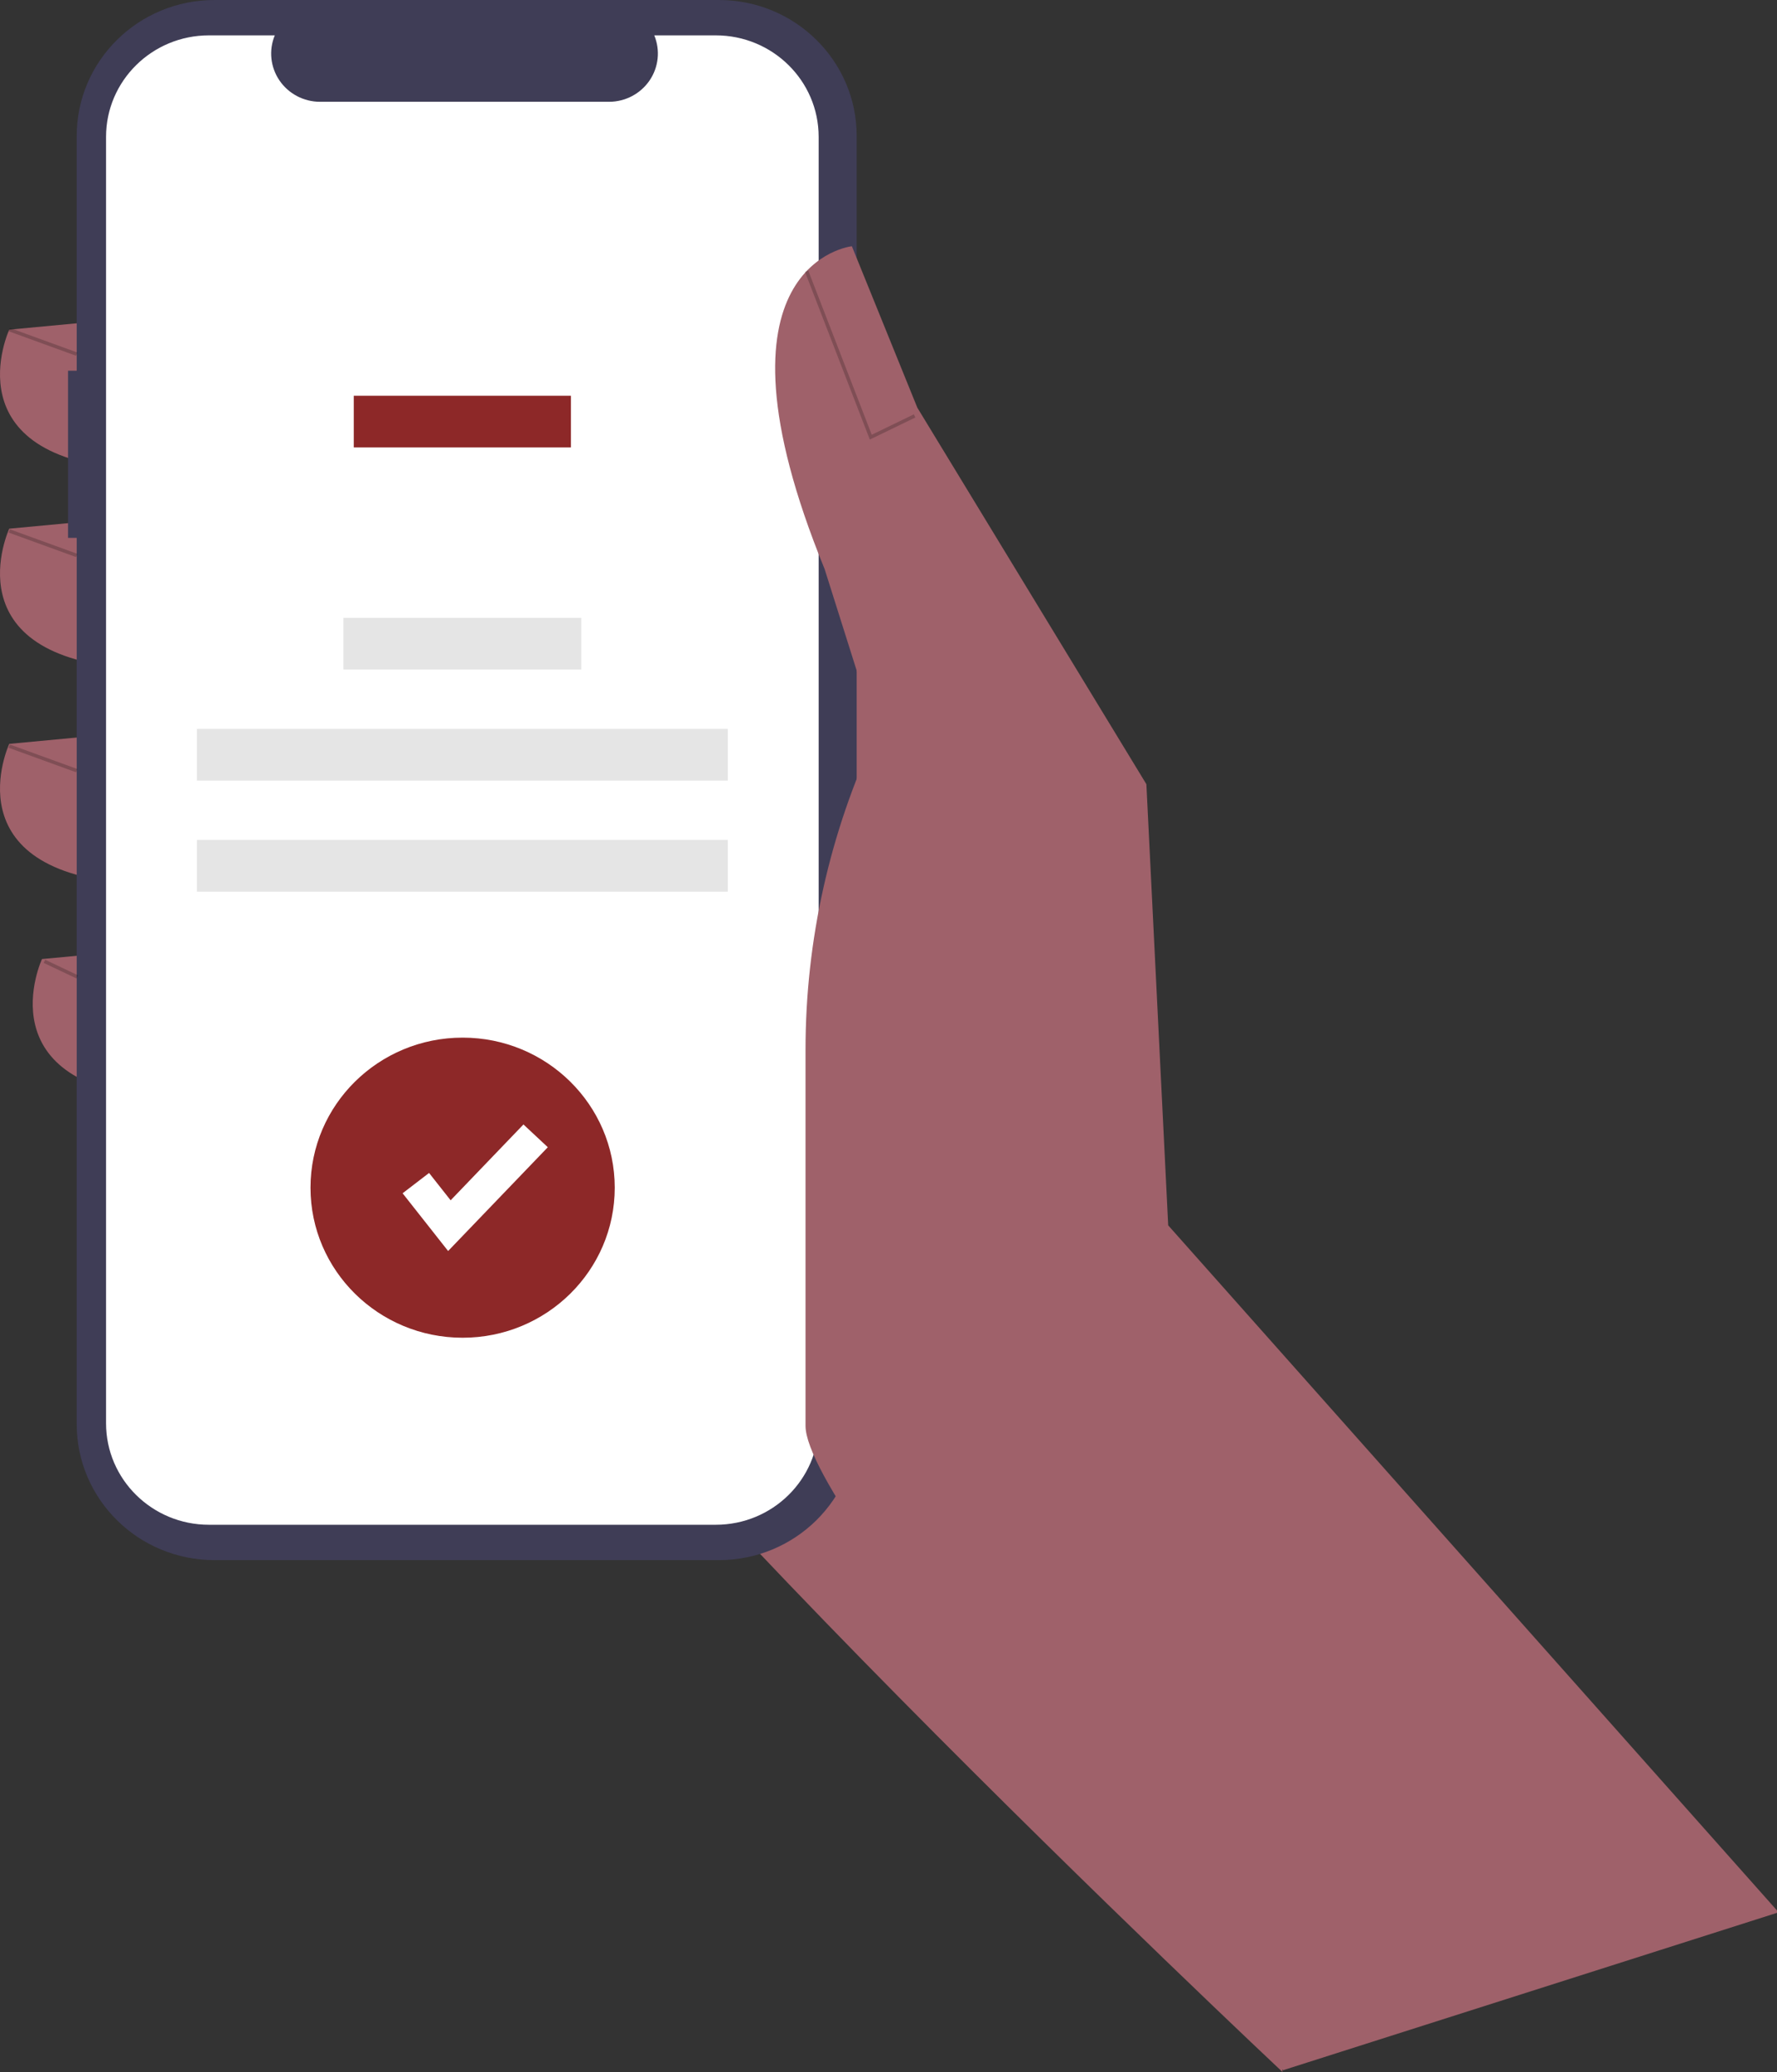 <?xml version="1.0" encoding="UTF-8"?>
<svg xmlns="http://www.w3.org/2000/svg" xmlns:xlink="http://www.w3.org/1999/xlink" width="857px" height="999px" viewBox="0 0 857 999" version="1.1">
<rect x="0" y="0" width="857" height="999" fill="#333333" stroke="none"/>
<defs>
<filter id="alpha" filterUnits="objectBoundingBox" x="0%" y="0%" width="100%" height="100%">
  <feColorMatrix type="matrix" in="SourceGraphic" values="0 0 0 0 1 0 0 0 0 1 0 0 0 0 1 0 0 0 1 0"/>
</filter>
<mask id="mask0">
  <g filter="url(#alpha)">
<rect x="0" y="0" width="857" height="999" style="fill:rgb(0%,0%,0%);fill-opacity:0.2;stroke:none;"/>
  </g>
</mask>
<clipPath id="clip1">
  <rect x="0" y="0" width="857" height="999"/>
</clipPath>
<g id="surface5" clip-path="url(#clip1)">
<path style=" stroke:none;fill-rule:nonzero;fill:rgb(0%,0%,0%);fill-opacity:1;" d="M 419.496 211.91 L 441.457 201.266 L 440.711 199.762 L 420.418 209.598 L 389.789 130.41 L 388.203 131.008 Z M 419.496 211.91 "/>
</g>
<mask id="mask1">
  <g filter="url(#alpha)">
<rect x="0" y="0" width="857" height="999" style="fill:rgb(0%,0%,0%);fill-opacity:0.2;stroke:none;"/>
  </g>
</mask>
<clipPath id="clip2">
  <rect x="0" y="0" width="857" height="999"/>
</clipPath>
<g id="surface8" clip-path="url(#clip2)">
<path style=" stroke:none;fill-rule:nonzero;fill:rgb(0%,0%,0%);fill-opacity:1;" d="M 4.172 159.699 L 4.758 158.129 L 37.293 169.945 L 36.707 171.52 Z M 4.172 159.699 "/>
</g>
<mask id="mask2">
  <g filter="url(#alpha)">
<rect x="0" y="0" width="857" height="999" style="fill:rgb(0%,0%,0%);fill-opacity:0.2;stroke:none;"/>
  </g>
</mask>
<clipPath id="clip3">
  <rect x="0" y="0" width="857" height="999"/>
</clipPath>
<g id="surface11" clip-path="url(#clip3)">
<path style=" stroke:none;fill-rule:nonzero;fill:rgb(0%,0%,0%);fill-opacity:1;" d="M 4.172 256.754 L 4.758 255.184 L 37.293 267.004 L 36.707 268.574 Z M 4.172 256.754 "/>
</g>
<mask id="mask3">
  <g filter="url(#alpha)">
<rect x="0" y="0" width="857" height="999" style="fill:rgb(0%,0%,0%);fill-opacity:0.2;stroke:none;"/>
  </g>
</mask>
<clipPath id="clip4">
  <rect x="0" y="0" width="857" height="999"/>
</clipPath>
<g id="surface14" clip-path="url(#clip4)">
<path style=" stroke:none;fill-rule:nonzero;fill:rgb(0%,0%,0%);fill-opacity:1;" d="M 4.172 360.504 L 4.758 358.934 L 37.293 370.75 L 36.707 372.32 Z M 4.172 360.504 "/>
</g>
<mask id="mask4">
  <g filter="url(#alpha)">
<rect x="0" y="0" width="857" height="999" style="fill:rgb(0%,0%,0%);fill-opacity:0.2;stroke:none;"/>
  </g>
</mask>
<clipPath id="clip5">
  <rect x="0" y="0" width="857" height="999"/>
</clipPath>
<g id="surface17" clip-path="url(#clip5)">
<path style=" stroke:none;fill-rule:nonzero;fill:rgb(0%,0%,0%);fill-opacity:1;" d="M 21.07 464.223 L 21.805 462.715 L 37.645 470.211 L 36.91 471.719 Z M 21.07 464.223 "/>
</g>
</defs>
<g id="surface1">
<path style=" stroke:none;fill-rule:nonzero;fill:rgb(62.353%,38.039%,41.569%);fill-opacity:1;" d="M 610.023 838.266 L 618.512 998.91 C 618.512 998.91 259.598 662.07 214.883 563.512 C 170.172 464.957 254.336 221.164 254.336 221.164 L 441.086 322.312 Z M 610.023 838.266 "/>
<path style=" stroke:none;fill-rule:nonzero;fill:rgb(62.353%,38.039%,41.569%);fill-opacity:1;" d="M 59.699 153.73 L 4.465 158.918 C 4.465 158.918 -24.469 221.164 64.961 226.352 Z M 59.699 153.73 "/>
<path style=" stroke:none;fill-rule:nonzero;fill:rgb(62.353%,38.039%,41.569%);fill-opacity:1;" d="M 59.699 249.691 L 4.465 254.879 C 4.465 254.879 -24.469 317.125 64.961 322.312 Z M 59.699 249.691 "/>
<path style=" stroke:none;fill-rule:nonzero;fill:rgb(62.353%,38.039%,41.569%);fill-opacity:1;" d="M 59.699 353.434 L 4.465 358.621 C 4.465 358.621 -24.469 420.867 64.961 426.055 Z M 59.699 353.434 "/>
<path style=" stroke:none;fill-rule:nonzero;fill:rgb(62.353%,38.039%,41.569%);fill-opacity:1;" d="M 75.48 457.176 L 20.246 462.363 C 20.246 462.363 -8.688 524.609 80.742 529.797 Z M 75.48 457.176 "/>
<path style=" stroke:none;fill-rule:nonzero;fill:rgb(24.706%,23.922%,33.725%);fill-opacity:1;" d="M 32.809 178.738 L 37 178.738 L 37 65.523 C 37 29.336 66.75 0 103.453 0 L 346.699 0 C 383.398 0 413.152 29.336 413.152 65.523 L 413.152 686.617 C 413.152 722.805 383.398 752.141 346.699 752.141 L 103.453 752.141 C 66.754 752.141 37 722.805 37 686.617 L 37 259.324 L 32.809 259.324 Z M 32.809 178.738 "/>
<path style=" stroke:none;fill-rule:nonzero;fill:rgb(100%,100%,100%);fill-opacity:1;" d="M 100.77 17.047 L 132.523 17.047 C 129.559 24.215 130.406 32.371 134.785 38.793 C 139.164 45.219 146.5 49.074 154.352 49.074 L 293.703 49.074 C 301.555 49.074 308.891 45.219 313.27 38.793 C 317.652 32.367 318.5 24.215 315.535 17.047 L 345.191 17.047 C 372.598 17.047 394.816 38.953 394.816 65.98 L 394.816 686.16 C 394.816 713.188 372.598 735.094 345.191 735.094 L 100.77 735.094 C 73.363 735.094 51.145 713.188 51.145 686.16 L 51.145 65.98 C 51.145 38.957 73.363 17.047 100.77 17.047 Z M 100.77 17.047 "/>
<path style=" stroke:none;fill-rule:nonzero;fill:rgb(55.294%,15.686%,15.686%);fill-opacity:1;" d="M 170.613 190.793 L 275.348 190.793 L 275.348 215.711 L 170.613 215.711 Z M 170.613 190.793 "/>
<path style=" stroke:none;fill-rule:nonzero;fill:rgb(89.804%,89.804%,89.804%);fill-opacity:1;" d="M 165.629 297.875 L 280.332 297.875 L 280.332 322.793 L 165.629 322.793 Z M 165.629 297.875 "/>
<path style=" stroke:none;fill-rule:nonzero;fill:rgb(89.804%,89.804%,89.804%);fill-opacity:1;" d="M 94.977 351.406 L 350.984 351.406 L 350.984 376.328 L 94.977 376.328 Z M 94.977 351.406 "/>
<path style=" stroke:none;fill-rule:nonzero;fill:rgb(89.804%,89.804%,89.804%);fill-opacity:1;" d="M 94.977 404.938 L 350.984 404.938 L 350.984 429.859 L 94.977 429.859 Z M 94.977 404.938 "/>
<path style=" stroke:none;fill-rule:nonzero;fill:rgb(62.353%,38.039%,41.569%);fill-opacity:1;" d="M 857.793 921.934 L 563.391 590.746 L 552.871 378.074 L 442.398 196.523 L 410.836 118.719 C 410.836 118.719 337.191 126.5 397.688 274.332 L 422.672 353.434 C 400.148 401.273 388.48 453.379 388.48 506.121 L 388.48 687.383 C 388.48 730.066 594.754 962.559 618.766 998.07 Z M 857.793 921.934 "/>
<use xlink:href="#surface5" mask="url(#mask0)"/>
<use xlink:href="#surface8" mask="url(#mask1)"/>
<use xlink:href="#surface11" mask="url(#mask2)"/>
<use xlink:href="#surface14" mask="url(#mask3)"/>
<use xlink:href="#surface17" mask="url(#mask4)"/>
<path style=" stroke:none;fill-rule:nonzero;fill:rgb(55.294%,15.686%,15.686%);fill-opacity:1;" d="M 296.473 572.586 C 296.473 612.535 263.625 644.926 223.109 644.926 C 182.594 644.926 149.746 612.535 149.746 572.586 C 149.746 532.633 182.594 500.246 223.109 500.246 C 263.625 500.246 296.473 532.633 296.473 572.586 Z M 296.473 572.586 "/>
<path style=" stroke:none;fill-rule:nonzero;fill:rgb(100%,100%,100%);fill-opacity:1;" d="M 216.117 603.121 L 194.164 575.281 L 206.93 565.488 L 217.328 578.672 L 252.449 542.109 L 264.195 553.082 Z M 216.117 603.121 "/>
</g>
</svg>

